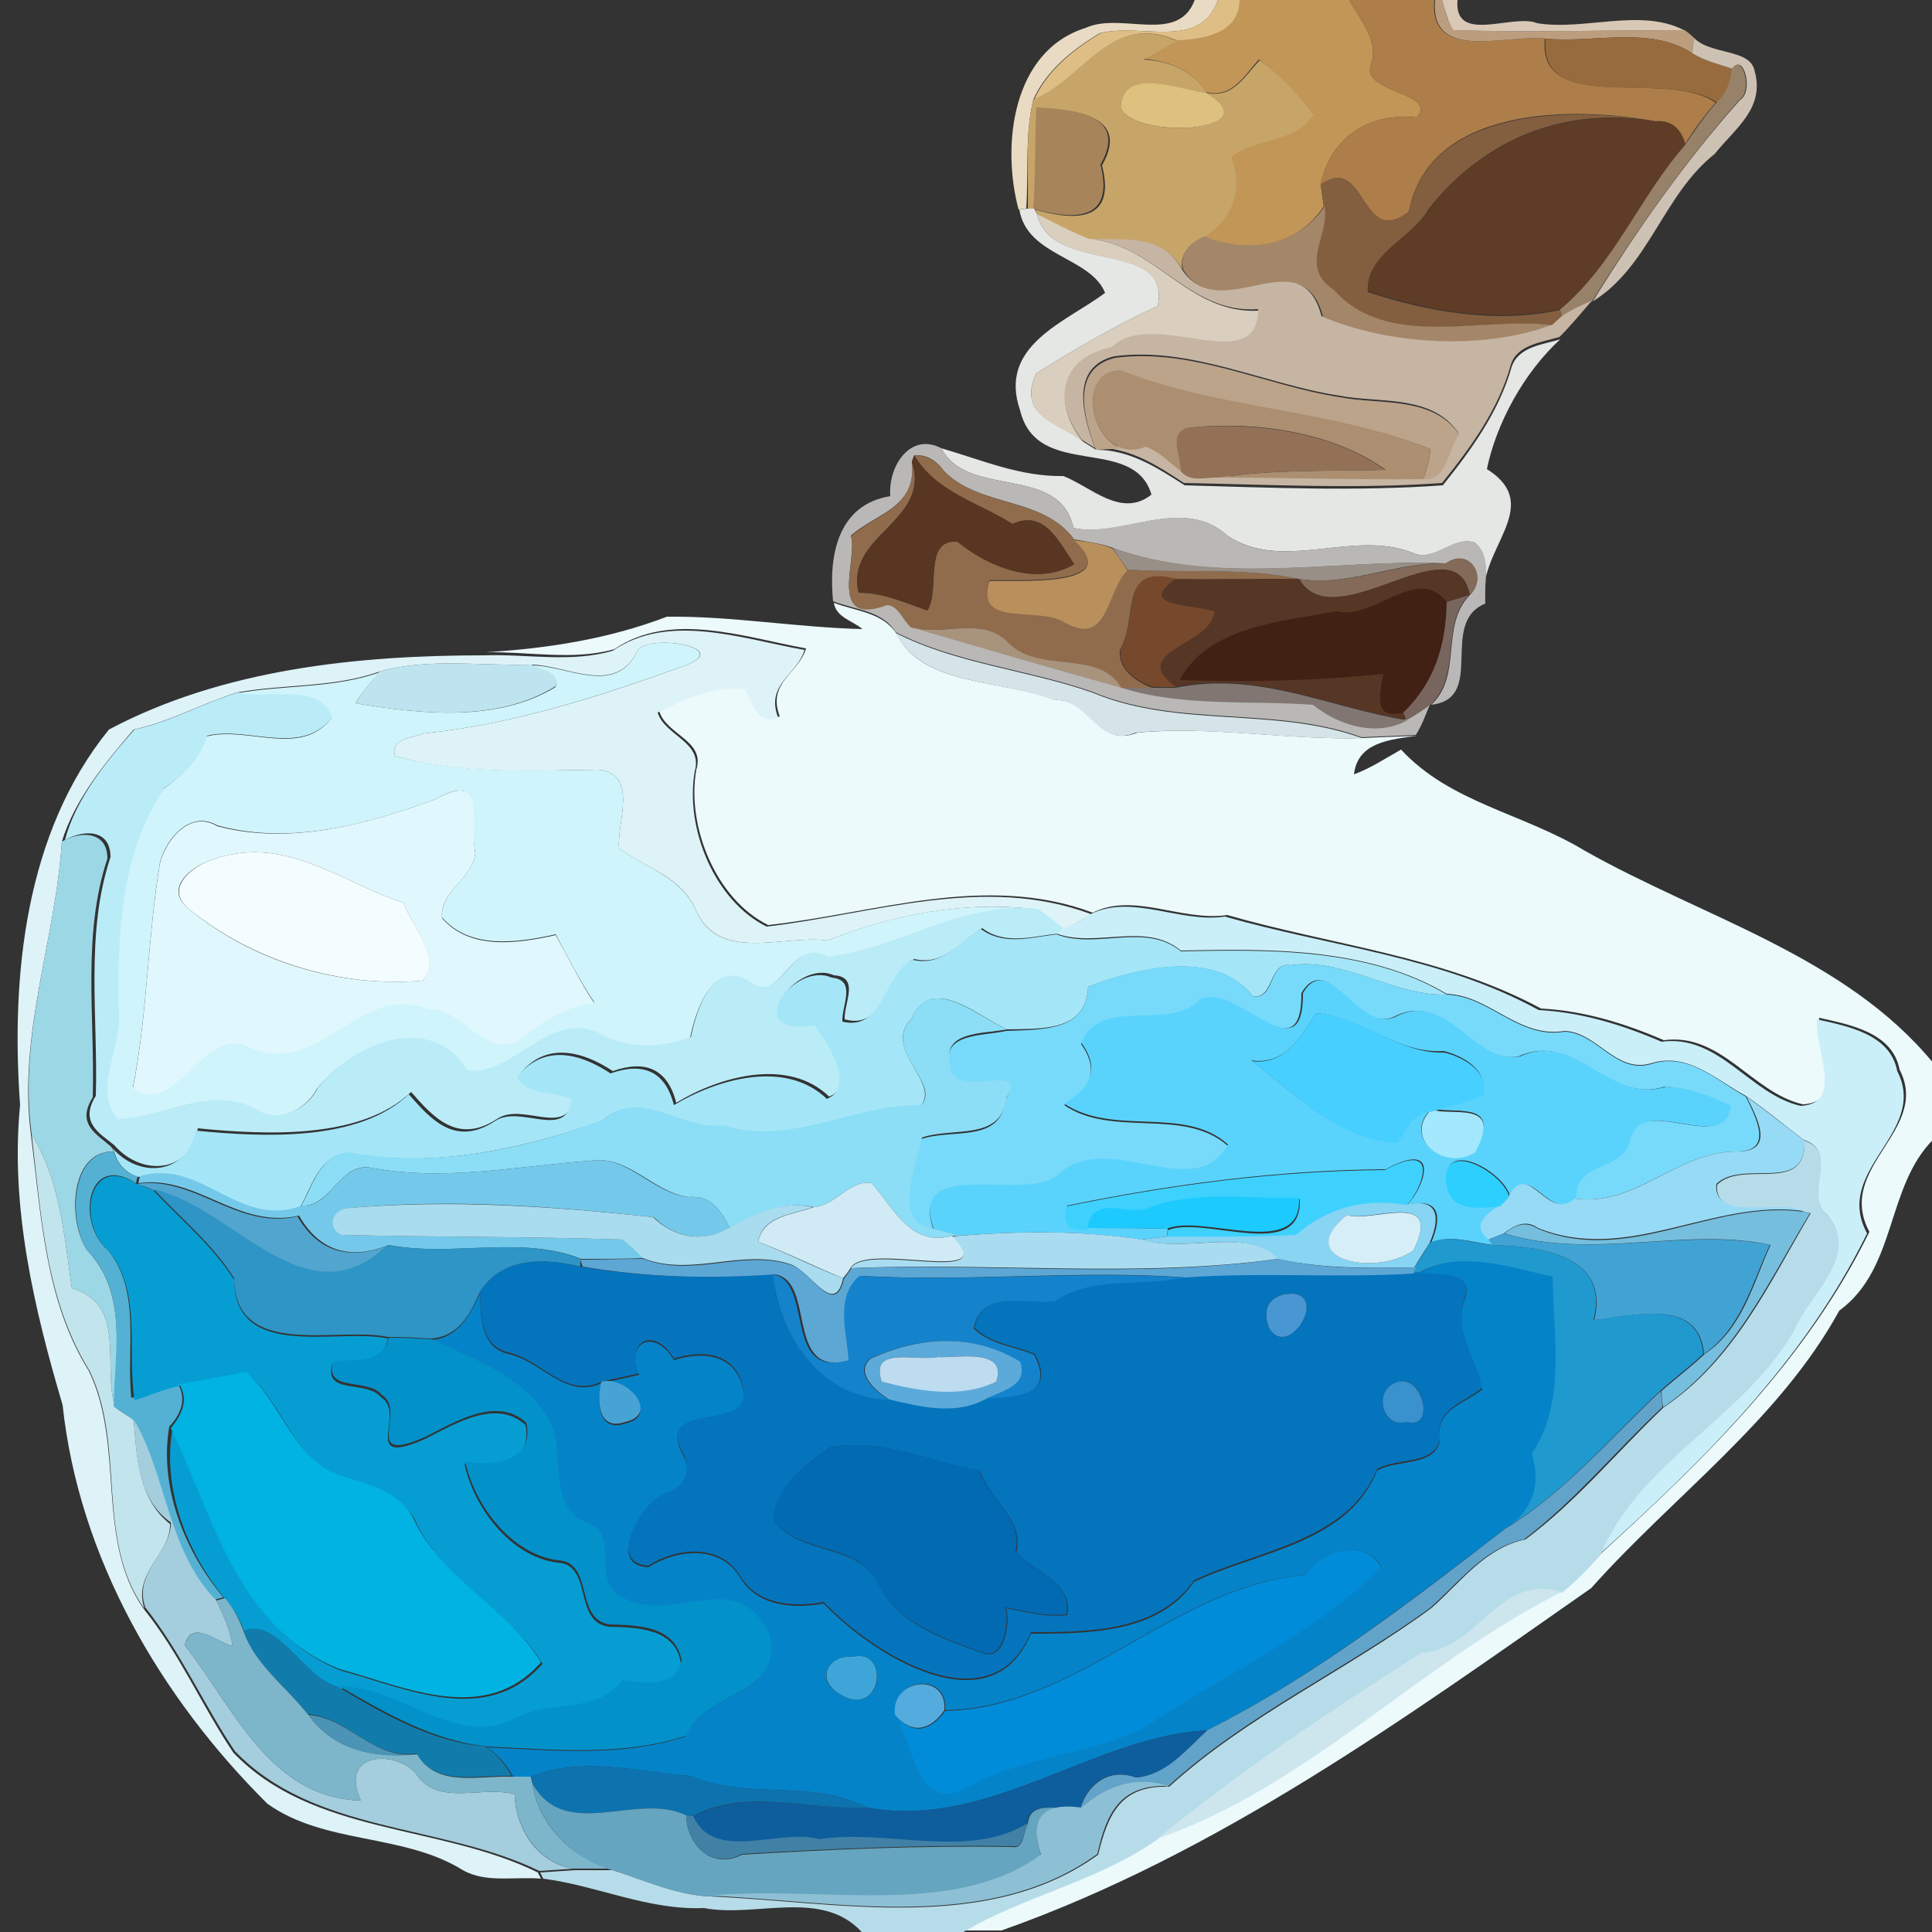 <?xml version="1.0" encoding="utf-8"?>
<!-- Generator: Adobe Illustrator 26.0.3, SVG Export Plug-In . SVG Version: 6.00 Build 0)  -->
<svg version="1.1" id="Layer_1" xmlns="http://www.w3.org/2000/svg" xmlns:xlink="http://www.w3.org/1999/xlink" x="0px" y="0px"
	 viewBox="0 0 250 250" style="enable-background:new 0 0 250 250;" xml:space="preserve">
<rect x="0" y="0" width="250" height="250" fill="#333333" stroke="none"/>
<style type="text/css">
	.st0{fill:#E9DBC3;}
	.st1{fill:#DEBE85;}
	.st2{fill:#C19656;}
	.st3{fill:#AD7E49;}
	.st4{fill:#BC9E7F;}
	.st5{fill:#D9C8B6;}
	.st6{fill:#C7A569;}
	.st7{fill:#986B3E;}
	.st8{fill:#CCC1B3;}
	.st9{fill:#978168;}
	.st10{fill:#DEC17F;}
	.st11{fill:#A7845A;}
	.st12{fill:#835E3F;}
	.st13{fill:#5F3C25;}
	.st14{fill:#E5E7E5;}
	.st15{fill:#A48668;}
	.st16{fill:#DACFBF;}
	.st17{fill:#C6B5A3;}
	.st18{fill:#BCA48B;}
	.st19{fill:#AB8F70;}
	.st20{fill:#937157;}
	.st21{fill:#B9B8B6;}
	.st22{fill:#906C4D;}
	.st23{fill:#593622;}
	.st24{fill:#B98F5C;}
	.st25{fill:#988F87;}
	.st26{fill:#846A58;}
	.st27{fill:#563625;}
	.st28{fill:#77492C;}
	.st29{fill:#412113;}
	.st30{fill:#78655E;}
	.st31{fill:#ECFAFC;}
	.st32{fill:#A8937D;}
	.st33{fill:#DEF3F8;}
	.st34{fill:#D4E4E8;}
	.st35{fill:#CFF4FB;}
	.st36{fill:#BEE5EF;}
	.st37{fill:#817671;}
	.st38{fill:#BAECF8;}
	.st39{fill:#E0F8FD;}
	.st40{fill:#9CD7E5;}
	.st41{fill:#F3FDFF;}
	.st42{fill:#CAEFF9;}
	.st43{fill:#A4E6F7;}
	.st44{fill:#78DAFA;}
	.st45{fill:#5AD3FC;}
	.st46{fill:#8CDDF6;}
	.st47{fill:#47CFFF;}
	.st48{fill:#97DAF5;}
	.st49{fill:#A3E8FD;}
	.st50{fill:#C2E4EC;}
	.st51{fill:#B7DCE9;}
	.st52{fill:#54B1D3;}
	.st53{fill:#74C9EA;}
	.st54{fill:#2DCFFE;}
	.st55{fill:#3ED1FE;}
	.st56{fill:#069ED2;}
	.st57{fill:#52A5CF;}
	.st58{fill:#D0EBF5;}
	.st59{fill:#2E95C6;}
	.st60{fill:#1CCAFE;}
	.st61{fill:#A8DCEE;}
	.st62{fill:#87D4F3;}
	.st63{fill:#D6EEF8;}
	.st64{fill:#75BEDE;}
	.st65{fill:#AADCF1;}
	.st66{fill:#2099CF;}
	.st67{fill:#41A3D3;}
	.st68{fill:#0474BC;}
	.st69{fill:#5DA7D5;}
	.st70{fill:#0583C8;}
	.st71{fill:#1483CB;}
	.st72{fill:#4897D2;}
	.st73{fill:#0391CA;}
	.st74{fill:#5CAADA;}
	.st75{fill:#BDDCF0;}
	.st76{fill:#00B3E2;}
	.st77{fill:#48A3D5;}
	.st78{fill:#3991CE;}
	.st79{fill:#62A3CA;}
	.st80{fill:#A4CEDD;}
	.st81{fill:#016AB2;}
	.st82{fill:#018CD9;}
	.st83{fill:#CDE6EE;}
	.st84{fill:#7DB5CB;}
	.st85{fill:#117CAC;}
	.st86{fill:#3EA5D8;}
	.st87{fill:#54ABDD;}
	.st88{fill:#4C94B5;}
	.st89{fill:#0E5D9C;}
	.st90{fill:#0D73AF;}
	.st91{fill:#65A5C0;}
	.st92{fill:#8DC0D4;}
	.st93{fill:#4181A6;}
</style>
<g id="_x23_e9dbc3ff">
	<path class="st0" d="M154.6,0h3c-2.3,6.6-10,2.9-15.3,4.3c-3.5,2.1-6.9,4.8-8.6,8.6c-1.1,4.6-0.6,9.4-0.9,14.1l-1,0.1
		c-2.2-8.2-0.9-20.5,8.7-23.5C145.1,1.5,152.4,5.8,154.6,0z"/>
</g>
<g id="_x23_debe85ff">
	<path class="st1" d="M157.6,0h2.9c-0.1,4.4-4.7,5.1-8.1,5.3c-8.6-3.9-12,4.9-18.6,7.6c1.7-3.8,5.1-6.5,8.6-8.6
		C147.5,2.9,155.3,6.6,157.6,0z"/>
</g>
<g id="_x23_c19656ff">
	<path class="st2" d="M160.4,0h14.2c1.4,2.6,3.9,5.2,2.8,8.4c-1.4,3.6,8.9,3.6,5.9,6.8c-6.2-0.7-11.2,2.7-12.4,8.7
		c0.1,0.7,0.3,2.1,0.4,2.8c-3.6,5.4-10,6.2-15.6,3.9c3.6-2.4,5.2-6,3.5-10.4c3.2-2.5,8.2-1.7,10.7-5.5c-2.1-2.5-4.3-5-7-7
		c-1.9,2.1-3.5,5.1-6.9,4.2c-1.7-2.9-4.9-4-8.1-4.3c1.4-0.8,2.9-1.6,4.3-2.4C155.7,5.1,160.3,4.4,160.4,0z"/>
</g>
<g id="_x23_ad7e49ff">
	<path class="st3" d="M174.6,0h11c-0.7,8.1,9.2,4.4,14.3,5c-1,10.1,15.9,3.8,22.1,8.3c-1.5,1.7-2.8,3.5-4,5.4
		c-0.5-1.9-1.7-3.2-3.8-3c-10.6-2-29.3-2-31.9,11.7c-6.3,4.9-5.5-7.7-11.4-3.5c1.2-6,6.2-9.4,12.4-8.7c3-3.2-7.3-3.2-5.9-6.8
		C178.5,5.2,176,2.6,174.6,0z"/>
</g>
<g id="_x23_bc9e7fff">
	<path class="st4" d="M185.7,0h0.9c0.4,1.4,0.6,2.8,1.6,3.9c9.9,0.3,19.9,0,29.8,0c0.3,0.2,0.9,0.7,1.2,1c-0.1,0.5-0.2,1.5-0.2,2
		c-5.5-3.6-12.8-1.3-19-1.9C194.8,4.4,185,8.1,185.7,0z"/>
</g>
<g id="_x23_d9c8b6ff">
	<path class="st5" d="M186.6,0h2c-0.5,5.8,7.2,1.7,10.3,3c6.1,1,13.4-2,19,0.9c-9.9,0-19.9,0.3-29.8,0C187.3,2.8,187,1.4,186.6,0z"
		/>
</g>
<g id="_x23_c7a569ff">
	<path class="st6" d="M133.7,12.9c6.6-2.7,10-11.5,18.6-7.6c-1.4,0.8-2.9,1.6-4.3,2.4c3.2,0.2,6.4,1.4,8.1,4.3
		c-3.5-0.3-10.9-3.5-11.1,1.9c1.6,4.2,19.5,3.3,11.1-1.9c3.4,0.8,4.9-2.1,6.9-4.2c2.7,1.9,4.9,4.4,7,7c-2.5,3.8-7.5,3-10.7,5.5
		c1.7,4.4,0.1,8-3.5,10.4c-1.8,0.8-3.2,2.1-2.8,4.2c-2.5-4.6-7.5-3.7-12-3.9c-2.3-0.9-4.5-2.1-6.7-3.2l-0.4-0.7
		c4.5,1.3,10.7,2.1,8.7-5.7c3.9-6.8-4.4-7.2-8.3-7.4c-0.2,4.3-0.2,8.7-0.4,13.1l-0.9,0C133.1,22.3,132.6,17.5,133.7,12.9z"/>
</g>
<g id="_x23_986b3eff">
	<path class="st7" d="M200,5c6.2,0.6,13.5-1.7,19,1.9c1.6,1,3.4,1.4,5.2,2c-0.2,1.7-0.7,3.3-2,4.4C215.9,8.8,199,15.2,200,5z"/>
</g>
<g id="_x23_ccc1b3ff">
	<path class="st8" d="M219.2,4.9c2.1,2.2,7.1,1.4,7.8,4.1c1.5,5-2.5,7.6-5.1,10.9c-6.7,5.3-8.5,14.6-15.8,19.1
		c5.7-9.2,11.8-17.9,19-26c1.9-1.1,0.5-6.3-0.9-4.1c-1.8-0.6-3.6-1-5.2-2C219,6.4,219.1,5.4,219.2,4.9z"/>
</g>
<g id="_x23_978168ff">
	<path class="st9" d="M224.1,8.9c1.4-2.2,2.8,3,0.9,4.1c-7.1,8.1-13.3,16.9-19,26c-1.3,0.6-2.6,1.2-3.9,2l-0.3-0.9
		c6.9-5.8,10.3-14.6,16.2-21.3c1.3-1.9,2.5-3.7,4-5.4C223.4,12.2,223.9,10.6,224.1,8.9z"/>
</g>
<g id="_x23_dec17fff">
	<path class="st10" d="M145,13.9c0.2-5.4,7.6-2.3,11.1-1.9C164.6,17.2,146.6,18.1,145,13.9z"/>
</g>
<g id="_x23_a7845aff">
	<path class="st11" d="M134.1,13.9c3.9,0.2,12.2,0.6,8.3,7.4c2,7.8-4.2,7-8.7,5.7C134,22.6,133.9,18.3,134.1,13.9z"/>
</g>
<g id="_x23_835e3fff">
	<path class="st12" d="M182.3,27.4c2.6-13.6,21.4-13.6,31.9-11.7c-11.6-2-22.1,2.2-29.3,11.3c-2.1,3.8-8.2,5.9-7.9,10.8
		c8,2.6,16.6,4.1,24.9,2.3l0.3,0.9c-0.3,0.3-0.9,0.8-1.2,1.1c-9.1-1.2-21.5,3.3-28.5-4.6c-4.5-3-0.4-7-1.2-10.8
		c-0.1-0.7-0.3-2.1-0.4-2.8C176.8,19.6,176,32.3,182.3,27.4z"/>
</g>
<g id="_x23_5f3c25ff">
	<path class="st13" d="M185,27c7.1-9.1,17.7-13.2,29.3-11.3c2.1-0.2,3.3,1.1,3.8,3c-5.9,6.7-9.2,15.5-16.2,21.3
		c-8.3,1.8-16.9,0.3-24.9-2.3C176.7,32.8,182.8,30.8,185,27z"/>
</g>
<g id="_x23_e5e7e5ff">
	<path class="st14" d="M131.9,27.1l1-0.1l0.9,0l0.4,0.7c1.8,8,17.5,3,15.6,11.9c-5.4,2.5-10.6,5.5-15.7,8.7c-2.6,5.6,3,6.4,6,8.8
		c0.4,0.3,1.3,0.8,1.7,1.1c4.4,0,7.9,2.3,11.5,4.6c11.1,0.3,22.3,0.8,33.4,0c3.7-4.6,7.3-9.6,8.9-15.3c0.9-2.7,4.1-2.9,6.3-3.6
		c-4.8,4.4-8.3,11-9.5,16.8c7.8,4.9-1.7,10.7-0.2,17.4c-0.3-2.7,0.9-6.1-1.4-7.9c-2.9-0.9-5.2,2.7-8.1,1.3c-7.7-3-16.8,2.6-23.9-2.2
		c-5.8-5.3-14,0.5-19.9-1c-1.8-8.3-13.7-3.7-17.1-10.3c5.2,1.5,10.2,3.7,15.8,3.6c3.6,1.4,7.5,5.5,11.4,2.4
		c-2.3-7.8-14.8-1.8-17-10.9c-2.9-8.4,5.9-11.4,11-15.2C141.1,33.2,132.9,33.2,131.9,27.1z"/>
</g>
<g id="_x23_a48668ff">
	<path class="st15" d="M155.8,30.6c5.6,2.2,12,1.4,15.6-3.9c0.7,3.8-3.4,7.8,1.2,10.8c7,7.9,19.4,3.3,28.5,4.6
		c-9,3.3-21.4,2.6-29.9-1.1c-2.7-10.3-13.2,1.6-18.1-6.1C152.6,32.7,154,31.4,155.8,30.6z"/>
</g>
<g id="_x23_dacfbfff">
	<path class="st16" d="M134.2,27.7c2.2,1.1,4.4,2.3,6.7,3.2c8.6,0.7,12.9,9.8,22,9.3c-0.1,9.1-13.7-0.4-18.9,4.9
		c-6.9,1.4-7.8,7.2-3.9,12c-3-2.3-8.6-3.2-6-8.8c5.1-3.2,10.3-6.2,15.7-8.7C151.7,30.8,136,35.7,134.2,27.7z"/>
</g>
<g id="_x23_c6b5a3ff">
	<path class="st17" d="M140.9,30.9c4.5,0.2,9.5-0.7,12,3.9c5,7.7,15.4-4.2,18.1,6.1c8.5,3.7,20.9,4.5,29.9,1.1
		c0.3-0.3,0.9-0.8,1.2-1.1c1.2-0.8,2.5-1.4,3.9-2c-1.4,1.6-2.7,3.2-4.2,4.7c-2.3,0.7-5.5,1-6.3,3.6c-1.6,5.8-5.2,10.7-8.9,15.3
		c-11.1,0.8-22.3,0.2-33.4,0c-3.5-2.3-7-4.6-11.5-4.6c2.1-0.1,4.3-0.2,6.4-0.3c1.9,0.5,3.2,2.1,4.7,3.2c1.2,1.4,3.2,0.7,4.9,0.8
		c8.8,0,17.6,0.4,26.4,0.2c3.1,0.4,3.3-3.9,4.6-5.8c-3.4-5-10.2-3.8-15.4-4.8c-9.7-1.5-19.2-6.4-29.1-5.1c-5.8,1.4-4.1,7.7-2.5,11.9
		c-0.4-0.3-1.3-0.8-1.7-1.1c-3.8-4.8-3-10.6,3.9-12c5.2-5.2,18.9,4.2,18.9-4.9C153.9,40.7,149.5,31.6,140.9,30.9z"/>
</g>
<g id="_x23_bca48bff">
	<path class="st18" d="M144.3,46.3c10-1.3,19.4,3.6,29.1,5.1c5.1,1,12-0.2,15.4,4.8c-1.4,1.9-1.6,6.2-4.6,5.8
		c0.4-1.3,0.8-2.5,0.9-3.9C172.1,53,157.9,53,145,48c-6.4,0-3.5,12.4,3.2,9.9c-2.1,0.1-4.3,0.2-6.4,0.3
		C140.2,54,138.5,47.7,144.3,46.3z"/>
</g>
<g id="_x23_ab8f70ff">
	<path class="st19" d="M148.2,57.8c-6.8,2.6-9.6-9.9-3.2-9.9c12.9,5.1,27.2,5,40.1,10.2c-0.1,1.3-0.5,2.6-0.9,3.9
		c-8.8,0.1-17.6-0.2-26.4-0.2c7.1-1.1,14.3-0.8,21.5-1c-6.8-4.9-16.8-6.3-24.9-5.5c-3.4,0.2-1.5,3.6-1.4,5.8
		C151.4,60,150.1,58.4,148.2,57.8z"/>
</g>
<g id="_x23_937157ff">
	<path class="st20" d="M154.3,55.3c8.2-0.7,18.1,0.6,24.9,5.5c-7.2,0.2-14.4-0.1-21.5,1c-1.6-0.1-3.6,0.7-4.9-0.8
		C152.8,58.9,150.9,55.5,154.3,55.3z"/>
</g>
<g id="_x23_b9b8b6ff">
	<path class="st21" d="M115.2,64.2c-0.3-3.9,2.6-8.3,6.6-6.2c3.4,6.6,15.3,2,17.1,10.3c5.9,1.4,14.1-4.3,19.9,1
		c7,4.8,16.1-0.8,23.9,2.2c2.9,1.4,5.2-2.3,8.1-1.3c2.4,1.8,1.1,5.2,1.4,7.9c-6.1,2.5,0.2,12.3-7,13.1c4.1-3.8,1.1-10.2,5-14.2
		c2.4-2.4-0.1-6.2-3.1-4.1c-14.2-0.6-29.5,3-43.1-2c-1.6-0.6-3.3-0.8-5-1.1c-4.1-5.6-12.3-4.1-16.9-8.9c-0.9-1.3-2.2-2.1-3.8-2
		l-0.3,0.8c0.7,6-4.6,6.7-7.9,9.6c1,2.9-3.2,11.8,4.7,8.9c1.6,0.1,2,2,3.1,2.9c8.5,2.5,17.9,5.3,27.1,7.8c8.1,2.5,16.5,1.5,24.8,2.1
		c3.4,2.7,8.3,4.2,12.2,2c1-0.6,2-1.3,3.1-2c-0.6,1.4-1.1,2.9-1.9,4.1c-1.8,0.1-5.2,0.2-7,0.3c-11.2-4.1-23.7-1.2-34.9-5.9
		c-8.3-2.9-17.6-3.7-25.4-7.7c-1.7-2.8-5.3-2.9-8.1-4C107.2,71.9,108.4,65.3,115.2,64.2z"/>
</g>
<g id="_x23_906c4dff">
	<path class="st22" d="M118.3,58.9c1.6,0,2.9,0.7,3.8,2c4.6,4.8,12.9,3.4,16.9,8.9c6.7,6.3-7.5,5.1-11,5.3c-1.8,6,6,3.3,9.5,5.2
		c6.2,3.7,5.6-3.9,8.4-6.6c7.3,0.5,14.8-0.3,22.1,1.2c-5.3,0-10.6,0.1-16,0.1c-7.4-2-4.6,5.1-7.1,9.1c-0.2,2.6,2.1,4.1,4.2,4.9
		c-1.4,0-2.8,0-4.1,0c-3.2-5.2-10.9-1.6-14.9-6.1c-3.3-3.1-8.2-0.6-12.2-1.7c-1.1-0.9-1.6-2.8-3.1-2.9c-7.9,2.9-3.7-6-4.7-8.9
		c3.2-2.9,8.5-3.6,7.9-9.6c2.5,7.7-8.7,9.4-6.9,16.9c3.2,0,6,1.3,8.9,2.3c1.7-2.6-0.6-9.3,3.9-8.9c4.1,3.3,10.3,5.8,15.1,2.9
		c-2-2.9-3.8-7.1-8-5.2C126.8,65.1,121.1,63.7,118.3,58.9z"/>
</g>
<g id="_x23_593622ff">
	<path class="st23" d="M118.3,58.9c2.8,4.8,8.5,6.2,12.7,8.9c4.1-1.9,6,2.3,8,5.2c-4.9,2.9-11.1,0.4-15.1-2.9
		c-4.5-0.4-2.2,6.4-3.9,8.9c-2.9-1.1-5.7-2.3-8.9-2.3c-1.7-7.5,9.5-9.3,6.9-16.9L118.3,58.9z"/>
</g>
<g id="_x23_b98f5cff">
	<path class="st24" d="M139,69.9c1.7,0.2,3.4,0.4,5,1.1c0.6,0.9,1.3,1.8,1.9,2.8c-2.8,2.7-2.3,10.2-8.4,6.6
		c-3.5-1.9-11.3,0.8-9.5-5.2C131.5,75,145.7,76.2,139,69.9z"/>
</g>
<g id="_x23_988f87ff">
	<path class="st25" d="M144,70.9c13.6,4.9,28.9,1.4,43.1,2c-6.4-0.2-12.8,3.1-19.1,2c-7.2-1.5-14.7-0.7-22.1-1.2
		C145.3,72.8,144.6,71.9,144,70.9z"/>
</g>
<g id="_x23_846a58ff">
	<path class="st26" d="M187.1,72.9c3-2.2,5.5,1.7,3.1,4.1c-1.9-9.7-17.5,5.9-22.1-2.1C174.3,76,180.7,72.8,187.1,72.9z"/>
</g>
<g id="_x23_563625ff">
	<path class="st27" d="M168,74.9c4.7,8,20.2-7.6,22.1,2.1c-1,0.3-1.9,0.6-2.9,0.9c-3.8-4.9-9.5,2.5-14.2,1.2
		c-6.9,1.3-16.7,1.9-20.3,8.8c8.8,0.3,17.5,0.1,26.3-0.8c-0.5,2.8-1.4,6,2.7,5l0.4,1c-10.1-1.5-19.2-6.4-30-4.2
		c-6.6-4.6,4.9-5.5,4.9-9.8c-3.3-1-10-0.7-5-4.2C157.4,75,162.7,74.9,168,74.9z"/>
</g>
<g id="_x23_77492cff">
	<path class="st28" d="M145,84c2.4-4-0.3-11.1,7.1-9.1c-5,3.6,1.7,3.2,5,4.2c0,4.3-11.5,5.2-4.9,9.8c-0.7,0-2.2,0-2.9,0
		C147.1,88.2,144.7,86.6,145,84z"/>
</g>
<g id="_x23_412113ff">
	<path class="st29" d="M173,79.1c4.6,1.3,10.4-6.1,14.2-1.2c-0.1,5.7-1.6,10.4-5.5,14.3c-4.1,1-3.1-2.2-2.7-5
		c-8.7,0.9-17.5,1.1-26.3,0.8C156.4,81,166.1,80.4,173,79.1z"/>
</g>
<g id="_x23_78655eff">
	<path class="st30" d="M187.2,77.9c1-0.3,1.9-0.6,2.9-0.9c-3.8,3.9-0.9,10.3-5,14.2c-1,0.7-2,1.4-3.1,2l-0.4-1
		C185.6,88.3,187.1,83.6,187.2,77.9z"/>
</g>
<g id="_x23_ecfafcff">
	<path class="st31" d="M107.9,78c2.8,1.1,6.3,1.2,8.1,4c3.3,6.9,14,5.9,20.5,8.6c4.6-0.3,5.5,6.3,10.7,4.2c9.8-0.9,19.5,1,29.2,0.7
		c1.7-0.1,5.2-0.2,7-0.3c-3.5,0.5-7.7,0.8-8.2,5c2.2-0.8,4.1-2.1,6.1-3.2c6.4,6.9,15.7,8.2,23.8,13.1c15.2,8.6,33.7,13.6,45.1,27.5
		v9.8c-6.2,6.2-4.7,16.7-12.2,22.2c-7.8,14.2-21.4,23.9-32.1,35.9c-23.9,16.7-48.3,34.4-76.3,44.3h-4.9c7.8-4.7,17.5-6.6,25.3-12.1
		c19.3-6.6,34.1-22.9,52.3-31.9c1.8-1.4,3.4-3.1,5-4.9c13.4-12.2,26.5-25,34.6-41.5c-4.5-8.4,8-13.1,3.9-21
		c-0.9-4.8-6.4-5.8-10.4-6.7c-0.3,3.8,3.6,10.9-2.1,11.2c-6.6-1.5-10.5-9.3-18-8.3c-5.1-2.2-10.3-3.8-15.9-4.1
		c-12.6-6.8-27.1-8.2-40.6-12.1c-5.8,0.9-12.1-3-17.4-0.3c-13.9-5.2-28.2,0.1-42,1.6c-6.7-3.3-10.6-12.7-9.3-20.1
		c1.2-3.8-3.9-4.5-4.8-7.6c3.5-1.7,7.2-3.5,11.3-3c1,1.8,1.6,4.6,4.3,3.7c-1.7-4.4,2.5-5.6,3.4-8.8c-7.9-1.4-17.5-4.9-24.8,0.1
		c-5.3,1.5-11.1,0.3-16.6,0.4c8-0.5,15.8-1.7,23.4-4.6c8.4-0.1,16.8,1.4,25.3,1.6C110.3,80.3,108.2,79.9,107.9,78z"/>
</g>
<g id="_x23_a8937dff">
	<path class="st32" d="M118,81.2c4,1.1,8.8-1.4,12.2,1.7c4,4.5,11.8,0.9,14.9,6.1C135.9,86.4,126.5,83.7,118,81.2z"/>
</g>
<g id="_x23_def3f8ff">
	<path class="st33" d="M79.3,84.2c7.3-5,16.8-1.5,24.8-0.1c-0.9,3.2-5.1,4.4-3.4,8.8c-2.7,0.9-3.3-1.8-4.3-3.7
		c-4.1-0.5-7.8,1.3-11.3,3c0.9,3,5.9,3.8,4.8,7.6c-1.3,7.4,2.6,16.8,9.3,20.1c13.8-1.6,28.2-6.8,42-1.6c-1.2,0.8-2.4,1.4-3.6,2
		c-1.1-0.9-2.2-1.8-3.4-2.6c-9-1.2-18.7,0.6-27.1,4c-5.6-0.8-13.9,2.9-17-3.8c-1.8-4.4-6.5-5.6-10-8.1c-0.3-3.4,2.6-9.7-2.7-10.2
		c-8.7,0.1-17.8,0.7-26.3-1.8c-0.6-2.3,2.3-2.3,3.8-2.9C66.6,93.7,78,90,89,86c5.8-2.4-5.8-4.1-6.6-1.6c-2.9,5.6-9,1.7-13.6,1.6
		c-6.5,0.2-13.3-0.9-19.7,0.9c-5.9,2.1-12.3,1.6-18.4,2.7c-4.5,1.4-8.7,3.8-13.4,4.8c-3.7,4.3-7.6,9-9.3,14.5
		c-0.8,12.7-5.7,24.9-4,37.9c1.3,10.3,1.8,21.5,7.5,30.6c4.7,9.8,0.8,21.8,7.1,30.8c4.6,5.7,7.5,12.5,11.6,18.6
		c10.3,10.7,26.6,9.2,39.4,15.5l0.4,0.8c-3.3-0.3-7.1,0.6-10.1-1.1c-7.7-4.8-17.9-3.3-25.3-8.6c-13.9-13.8-24.4-31.9-26.5-51.6
		c-3.7-12.5-6.8-25.7-5.5-38.8c-1.2-16.6,0.6-35.2,11.5-48.6c14.7-7.8,32.1-9.6,48.5-9.6C68.2,84.6,73.9,85.8,79.3,84.2z"/>
</g>
<g id="_x23_d4e4e8ff">
	<path class="st34" d="M115.9,81.9c7.8,4,17.1,4.8,25.4,7.7c11.2,4.7,23.6,1.8,34.9,5.9c-9.7,0.3-19.4-1.6-29.2-0.7
		c-5.1,2.1-6.1-4.6-10.7-4.2C129.9,87.9,119.3,88.9,115.9,81.9z"/>
</g>
<g id="_x23_cff4fbff">
	<path class="st35" d="M82.4,84.4c0.8-2.5,12.3-0.8,6.6,1.6c-11.1,4-22.4,7.7-34.1,8.9c-1.5,0.6-4.4,0.6-3.8,2.9
		c8.5,2.4,17.6,1.9,26.3,1.8c5.3,0.5,2.4,6.8,2.7,10.2c3.6,2.5,8.2,3.8,10,8.1c3,6.7,11.4,3,17,3.8c8.3-3.4,18-5.2,27.1-4
		c-9.7-1.1-17.8,5.1-27.1,6.2c-5-2.8-6,6.5-10.2,3.2c-4.7-3-6.9,3.7-7.6,7.2c-4,1.4-8.3,1.6-12-0.6c-6.5-2.8-10.9,5.7-16.9,4.9
		c-4.8-7.8-14.8-3.4-19.4,2.3c-1.4,2.7-5.1,4.6-7.8,2.8c-5.8-3.4-12,1-18,1.2c-3.5-3.5,0.5-9.6,0.1-13.6c-0.3-9.8,0.2-20.8,5.8-29.2
		c2.5-1.7,4.6-3.8,5.6-6.8c5.3-1.4,12.3,2.8,16.2-2.4c-1.7-4.7-8.2-2.2-12.2-3.2c6.1-1.1,12.5-0.6,18.4-2.7C48,88.2,46.9,89.6,46,91
		c8.4,1.4,18.3,2.5,25.9-2.1c0.5-2-1.9-2.1-3.1-2.8C73.4,86.1,79.5,90.1,82.4,84.4 M56.4,103.4c-8.9,3.3-18.9,6-28.3,3.4
		c-3.5-2-6.6,1.7-7.4,4.8c-1.6,9.6-1.6,19.5-3.5,29.1c5.6,4.1,9.1-8.6,15.2-5.2c9.1,3.8,14.1-8.6,23-5c4.5-0.3,6.8,6,11.4,4.2
		c3.2-2.2,6.1-4.6,10.1-5c-1.9-2.8-3.4-5.8-5-8.8c-4.9,1.1-11.1,2-14.7-2.2c-0.3-3.4,4.2-5.2,4.3-8.5
		C60.6,106.9,63.2,99.5,56.4,103.4z"/>
</g>
<g id="_x23_bee5efff">
	<path class="st36" d="M49.1,86.9c6.4-1.8,13.2-0.7,19.7-0.9c1.2,0.8,3.7,0.8,3.1,2.8C64.3,93.5,54.4,92.4,46,91
		C46.9,89.6,48,88.2,49.1,86.9z"/>
</g>
<g id="_x23_817671ff">
	<path class="st37" d="M145.1,89c1.4,0,2.8,0,4.1,0c0.7,0,2.2,0,2.9,0c10.8-2.2,19.9,2.6,30,4.2c-3.9,2.2-8.9,0.7-12.2-2
		C161.6,90.6,153.1,91.5,145.1,89z"/>
</g>
<g id="_x23_baecf8ff">
	<path class="st38" d="M17.4,94.4c4.7-1,8.8-3.4,13.4-4.8c3.9,1,10.5-1.4,12.2,3.2c-4,5.2-10.9,1.1-16.2,2.4c-0.9,3-3,5.1-5.6,6.8
		c-5.6,8.4-6.1,19.4-5.8,29.2c0.4,4.1-3.5,10.2-0.1,13.6c6-0.2,12.2-4.5,18-1.2c2.8,1.8,6.5-0.1,7.8-2.8c4.5-5.7,14.6-10.1,19.4-2.3
		c5.9,0.8,10.4-7.7,16.9-4.9c3.7,2.2,8.1,2,12,0.6c0.7-3.5,2.8-10.2,7.6-7.2c4.2,3.3,5.2-6,10.2-3.2c9.3-1.1,17.5-7.3,27.1-6.2
		c1.2,0.8,2.3,1.7,3.4,2.6l-0.8,0.6c-3.4,0.4-6.9,1.5-9.8-0.7c-2.8,1.7-4.9,4.9-8.8,4c-3.6,1.6-3.6,9.3-9,7.8
		c-0.1-2.1,2-5.5-1.4-5.7c-4.9-2.2-12,7.7-2.2,6.2c1.6,2.1,5.4,7.9,1.6,9.5c-5.4-5.2-14.4-2.5-19.8,0.8c-1.1-4.4-4-5.6-8.2-4.1
		c-3.9-2.6-8.8-3.9-12.1,0.5c1.4,2.4,4.7,1.8,7.1,2.8c-0.8,5.5-6.7,0.6-10,2.9c-5.1,3.3-8.2-0.2-11.1-3.5
		c-6.4,6.1-18.5,5.6-27.6,4.7c-1,5.8-7.2,6.3-10.8,2.2c-1.8-1.5-4.6-2.9-2.4-6.4c0.3-10.3-1.4-21,1.9-30.9c0-3.6-3.4-3.6-5.9-2.2
		C9.8,103.4,13.6,98.7,17.4,94.4z"/>
</g>
<g id="_x23_e0f8fdff">
	<path class="st39" d="M56.4,103.4c6.9-3.9,4.3,3.5,5.1,6.9c-0.2,3.3-4.7,5.1-4.3,8.5c3.6,4.2,9.8,3.3,14.7,2.2c1.7,3,3.1,6,5,8.8
		c-4,0.4-7,2.8-10.1,5c-4.6,1.8-6.9-4.4-11.4-4.2c-8.9-3.6-13.8,8.8-23,5c-6-3.4-9.6,9.3-15.2,5.2c1.9-9.6,1.9-19.5,3.5-29.1
		c0.8-3.1,3.9-6.9,7.4-4.8C37.4,109.4,47.5,106.7,56.4,103.4 M27.3,111.3c-2.7,0.9-6.1,3.7-2.9,6.3c8.4,6.9,19.5,10.2,30.3,9.3
		c2.5-2.7-1.4-7.1-2.5-10.1C44.1,114.2,36.8,107.8,27.3,111.3z"/>
</g>
<g id="_x23_9cd7e5ff">
	<path class="st40" d="M8,108.9c2.4-1.4,5.9-1.4,5.9,2.2c-3.3,9.9-1.6,20.6-1.9,30.9c-2.2,3.5,0.6,4.8,2.4,6.4l0.3,0.6
		c-5.7-0.1-6,9-3.4,12.8c5.3,5.6,3.5,13.3,3.6,20.3c-1.7-5.3,1.6-13.3-5.6-15.4c-1-6.8-1.5-13.9-5.2-19.9
		C2.3,133.8,7.2,121.6,8,108.9z"/>
</g>
<g id="_x23_f3fdffff">
	<path class="st41" d="M27.3,111.3c9.5-3.5,16.8,2.9,24.9,5.5c1.1,3,5.1,7.4,2.5,10.1c-10.8,0.9-21.9-2.5-30.3-9.3
		C21.3,115,24.7,112.2,27.3,111.3z"/>
</g>
<g id="_x23_caeff9ff">
	<path class="st42" d="M141.1,118.3c5.3-2.7,11.7,1.2,17.4,0.3c13.6,3.9,28.1,5.2,40.6,12.1c5.6,0.3,10.8,1.9,15.9,4.1
		c7.5-1,11.4,6.8,18,8.3c5.7-0.3,1.8-7.4,2.1-11.2c4,0.9,9.5,1.9,10.4,6.7c4.1,8-8.4,12.7-3.9,21c-8.1,16.5-21.1,29.3-34.6,41.5
		c5-12,18.7-17.8,25.1-29.1c1.8-4.3,8.6-9.6,4.4-14.7c-3.4-2.8,1.7-8.2-3.1-9.8c-2.5-1.9-4.9-3.9-7.5-5.7c-3.9-2.1-7.5-5.7-12.3-4.2
		c-4.5,1.3-6.9-4-11.1-4.2c-6,1-9.7-4.6-15.3-4.8c-10.4-6.2-23.9-5.8-34.4-5.6c-4.6-3.8-10.9-0.3-16.1-2.2l0.8-0.6
		C138.8,119.7,140,119.1,141.1,118.3z"/>
</g>
<g id="_x23_a4e6f7ff">
	<path class="st43" d="M118.1,124.2c3.9,0.9,6-2.3,8.8-4c3,2.2,6.5,1.1,9.8,0.7c5.2,2,11.5-1.6,16.1,2.2c10.6-0.2,24.1-0.6,34.4,5.6
		c-7,0.2-13.1-4.8-20.2-3.8c-2.9-0.5-2.1,4.5-4.9,4c-4.6-6-14.7-3.8-21.3-1.2c-0.2,5.8-6,5.4-10.5,5.5c-3.8-1.7-9.8-7.3-12.4-1.3
		c-3.8,3.8,3.9,8.3,1.2,11.2c-8.6-0.1-17,5.4-25.6,2.6c-5.3,0.7-10.8-5-15.5-0.7c-10.5,3.7-21.7,6.2-32.9,4.2
		c-3.7,0.2-4.7,4.2-6.2,6.9c-8.2,3.1-13-6.2-21-3.8c-1.6-0.5-2.7-1.7-3.1-3.2l-0.3-0.6c3.5,4.1,9.7,3.5,10.8-2.2
		c9.1,0.9,21.2,1.4,27.6-4.7c2.9,3.3,6,6.8,11.1,3.5c3.3-2.3,9.3,2.6,10-2.9c-2.3-1-5.7-0.4-7.1-2.8c3.4-4.4,8.2-3.1,12.1-0.5
		c4.2-1.5,7.1-0.3,8.2,4.1c5.5-3.3,14.4-6,19.8-0.8c3.8-1.6,0-7.4-1.6-9.5c-9.8,1.5-2.7-8.4,2.2-6.2c3.3,0.3,1.3,3.6,1.4,5.7
		C114.4,133.5,114.4,125.8,118.1,124.2z"/>
</g>
<g id="_x23_78dafaff">
	<path class="st44" d="M140.8,127.7c6.6-2.7,16.8-4.8,21.3,1.2c2.9,0.6,2-4.5,4.9-4c7.2-1,13.2,4,20.2,3.8c5.6,0.2,9.3,5.8,15.3,4.8
		c4.2,0.2,6.6,5.5,11.1,4.2c4.8-1.6,8.5,2.1,12.3,4.2c1.2,2.5,3.7,7-1,7.1c-7.9-0.1-13.2,7.2-21.1,6.1c-0.1-4.9,5.8-3.4,6.9-7.3
		c1.2-6.8,12.4,1.9,13.1-4.7c-2.6-1.3-5.5-2.3-8.4-2.5c-7.2,2.4-11.6-7.3-18.9-3.9c-6.1,1.1-9.3-8.7-16.2-5.1
		c-4.7,2.1-8.5-8.8-11.9-3.1c0.1,10.9-8.6-1.5-13.1,1c-4,4.3-12.8-0.5-15.4,5.6c2.4,3.4,1.2,5.9-2.2,7.9c6.3,4.3,15.5,0.2,21.2,5.3
		c-4.4,7.9-15.3-2.2-22,3.9c-4.3,3.7-19.4-2.6-16.1,7c-5.7-0.7-2.2-8.1-1.6-11.8c4-1.4,10.3,0.6,10.9-5.1c3.1-5-7.1,0.4-7.2-4.2
		c-1.2-4.5,4.3-4,7.3-4.7C134.8,133.2,140.6,133.5,140.8,127.7z"/>
</g>
<g id="_x23_5ad3fcff">
	<path class="st45" d="M168.6,128.5c3.3-5.6,7.2,5.2,11.9,3.1c6.9-3.6,10.1,6.2,16.2,5.1c7.2-3.4,11.6,6.3,18.9,3.9
		c2.9,0.2,5.8,1.2,8.4,2.5c-0.8,6.6-11.9-2.1-13.1,4.7c-1.1,3.9-7.1,2.4-6.9,7.3c-3.7,3.2-5.9-5.1-8.6-0.3c-0.7-3.1-8.6-7.6-8.2-2
		c0.3,3.7,3.7,3.6,7,3.2c-1.8,1.2-3.7,2.5-1.4,4.4l0.4,0.7c-2.7-0.3-5.4-1.4-8-0.3c1.4-3.3,1.2-5.9-3.1-4.9c2.1-2.1,4.6-8.6-2.8-4.6
		c-13.9,0.1-27.6,1.9-41.2,4.7c-0.6,2.3,0.3,3.4,2.7,2.9c3.4,0,6.9,0,10.3,0.1l-0.1,1c-0.8,0.1-2.4,0.3-3.3,0.4
		c-7.8-1.2-15.7-1.1-23.6-0.5c-1.1-0.3-2.2-0.6-3.3-0.9c-3.3-9.6,11.8-3.3,16.1-7c6.6-6.1,17.6,4,22-3.9c-5.6-5.1-14.8-1-21.2-5.3
		c3.4-2,4.7-4.5,2.2-7.9c2.6-6.1,11.4-1.3,15.4-5.6C160,127,168.7,139.4,168.6,128.5 M170.3,131.1c-2,3.1-4.1,6.8-8.4,6.1
		c5.8,4.4,11,10.1,18.8,10.6c1.3-1.4,1.9-3.9,4.2-4c-3.2,3.6,2,7.7,6,5.1c3.5-6.4-2.3-4.8-5.2-5.4c2.1-0.6,4.2-1.1,6.1-1.9
		c0.9-3.1-2.5-5-5-5.6C180.8,136.4,176.1,131.6,170.3,131.1z"/>
</g>
<g id="_x23_8cddf6ff">
	<path class="st46" d="M117.9,131.9c2.5-6,8.5-0.4,12.4,1.3c-3.1,0.6-8.6,0.2-7.3,4.7c0.1,4.6,10.3-0.8,7.2,4.2
		c-0.6,5.6-6.9,3.7-10.9,5.1c-0.6,3.7-4.1,11.1,1.6,11.8c1.1,0.3,2.2,0.6,3.3,0.9l-1,0c-5.3,1.5-7.5-3.5-10.4-6.8
		c-2.9-0.5-4.6,2.9-7.5,3.1c-4.1-0.9-7.5,1-10.9,2.7c-1-2.1-2.4-4.3-5.3-4c-4.6-0.6-7.8-5.5-12.7-4.7c-9.5,0.7-18.9,2.7-28.4,0.9
		c-4.1-0.7-5.2,5.2-9,4.9c1.5-2.7,2.5-6.7,6.2-6.9c11.2,2.1,22.5-0.4,32.9-4.2c4.7-4.3,10.1,1.4,15.5,0.7c8.7,2.8,17-2.8,25.6-2.6
		C121.8,140.2,114.1,135.8,117.9,131.9z"/>
</g>
<g id="_x23_47cfffff">
	<path class="st47" d="M170.3,131.1c5.8,0.4,10.6,5.3,16.6,5.1c2.5,0.6,5.9,2.5,5,5.6c-2,0.8-4.1,1.3-6.1,1.9l-0.8,0.2
		c-2.3,0.1-2.9,2.5-4.2,4c-7.9-0.5-13-6.2-18.8-10.6C166.1,137.9,168.3,134.2,170.3,131.1z"/>
</g>
<g id="_x23_97daf5ff">
	<path class="st48" d="M226,141.9c2.5,1.8,5,3.8,7.5,5.7c0.3,7-8,2.3-11.4,5.6c-0.5,5,8.4,1.7,11.2,3.5c-11.7-1.6-22.6,6.9-34.3,2.2
		c-1.5-1.1-3-0.4-4.4,0.7c-0.5,0.2-1.5,0.6-2,0.8c-2.2-1.9-0.4-3.2,1.4-4.4c0.3-0.3,0.9-0.9,1.2-1.2c2.7-4.9,4.9,3.4,8.6,0.3
		c8,1.1,13.2-6.2,21.1-6.1C229.8,149,227.3,144.5,226,141.9z"/>
</g>
<g id="_x23_a3e8fdff">
	<path class="st49" d="M184.9,143.9l0.8-0.2c2.9,0.6,8.7-1.1,5.2,5.4C187,151.6,181.8,147.5,184.9,143.9z"/>
</g>
<g id="_x23_c2e4ecff">
	<path class="st50" d="M4.1,146.8c3.7,6,4.2,13.1,5.2,19.9c7.2,2.1,3.9,10.1,5.6,15.4c0.8,0.6,1.6,1.1,2.4,1.6
		c0.4,4.8,0.6,10.3,4.7,13.5c0.1,3.9-4.9,6.3-3.3,11c-6.4-9-2.4-21-7.1-30.8C5.9,168.3,5.3,157.1,4.1,146.8z"/>
</g>
<g id="_x23_b7dce9ff">
	<path class="st51" d="M233.5,147.6c4.7,1.6-0.3,6.9,3.1,9.8c4.2,5-2.6,10.3-4.4,14.7c-6.4,11.3-20.1,17-25.1,29.1
		c-1.5,1.7-3.1,3.4-5,4.9c-8.1-2.5-10.7,7.4-18.2,7.9c-11.8,7.5-23.3,15.2-34.1,24c-7.8,5.5-17.5,7.4-25.3,12.1h-12.9
		c-5.2-5.8-13.8-1.9-20.5-3.2c-7.3,0.3-13.8-2.9-20.8-3.8l-0.4-0.8c1.5-0.1,3-0.2,4.4-0.3c1.7,0,3.3,0,5,0c4.1,1.3,8.2,3.2,12.6,3.4
		c16.5,0.7,35.9,4.9,50.2-5.4c1.3-5.4,3-9,9.2-8.8c10.1-9.2,22.9-15,33.9-23.1c3.8-3.3,6.9-7.8,12.2-8.9
		c6.6-4.9,11.9-11.4,17.9-17.1c9.2-6.2,13.6-16,19-25.1l-0.9-0.2c-2.8-1.8-11.7,1.5-11.2-3.5C225.5,150,233.8,154.7,233.5,147.6z"/>
</g>
<g id="_x23_54b1d3ff">
	<path class="st52" d="M11.3,161.8c-2.5-3.8-2.2-12.8,3.4-12.8c0.5,1.6,1.5,2.8,3.1,3.2l-0.2,0.9c-6.4-4.1-7.8,5.2-3.6,8.7
		c4.3,5.4,2.3,12.7,3,19.1c2-0.6,4-1.5,6-1.9c1.2,2.1,0.4,4-1.1,5.6c-1.3,7.6,1.8,15.9,7,22.1l-1.1,0.3c-6.3-6.3-6.6-16.5-10.7-23.4
		c-0.8-0.5-1.6-1.1-2.4-1.6C14.8,175.1,16.6,167.3,11.3,161.8z"/>
</g>
<g id="_x23_74c9eaff">
	<path class="st53" d="M48,151.1c9.5,1.8,18.9-0.2,28.4-0.9c4.8-0.8,8,4.2,12.7,4.7c2.9-0.3,4.3,1.9,5.3,4c-3.4,2-7.2,1.2-9.8-1.4
		c-13-1.4-26.2-2.4-39.2-1.2c-2.2,0-3.2,2.5-1,3.5c12.1,0.3,24.3,0.2,36.4,0.6c0.9,0.7,1.8,1.6,2.6,2.4c-2.8,0.1-5.5,0.1-8.2,0.1
		c-7.7-3.1-16.7-0.2-24.9-1.8c-5.2,2.1-9.1,0.6-11.6-3.8c-8,1.8-13.2-5.3-20.8-4.2l0.2-0.9c8-2.4,12.8,6.9,21,3.8
		C42.8,156.3,43.8,150.5,48,151.1z"/>
</g>
<g id="_x23_2dcffeff">
	<path class="st54" d="M187.1,152.9c-0.4-5.6,7.5-1.1,8.2,2c-0.3,0.3-0.9,0.9-1.2,1.2C190.7,156.5,187.4,156.6,187.1,152.9z"/>
</g>
<g id="_x23_3ed1feff">
	<path class="st55" d="M138,156.1c13.6-2.8,27.3-4.6,41.2-4.7c7.4-4,4.8,2.5,2.8,4.6c-5.3-1-10.2,0.4-14.2,3.9
		c-5.6,0.4-11.2,0.2-16.8,0.3l0.1-1c4.6-2,17.4,4.3,17.1-4c-6.3,0.2-12.9-1.1-19,1.1c-3,1.6-7.6-1.9-8.4,2.8
		C138.3,159.5,137.4,158.4,138,156.1z"/>
</g>
<g id="_x23_069ed2ff">
	<path class="st56" d="M14.1,161.9c-4.2-3.5-2.8-12.8,3.6-8.7c0.5,0.2,1.6,0.6,2.1,0.8c3.6,3.8,7.7,7.2,10.5,11.6
		c0.1,10.6,13.4,6.2,19.9,7.6c-0.6,3.4-4.4,2.8-7.2,3.2c-1.2,4.2,4.4,2.1,6.3,4.4c3.4,2.1-2.9,9.2,5.7,5.4c3.8-1.9,9.2-5.3,13-1.8
		c1,5-4.3,5.6-7.9,5c1.1,5.4,5.8,12,12,12.8c4.7,0.2,2,7.7,6.7,8.3c3.7,0.1,8.6,0.2,9.3,4.7c-0.9,3.7-4.8,2.8-7.7,2.5
		c-3.4,4.5-9.3,2.5-13.8,4.9c-7.8,4.1-14.9-4.2-22.8-4.1c-4.4-1.3-7.8-9.1-12.1-7.2c-0.6-1.5-1.3-3-2.4-4.2
		c-5.2-6.2-8.3-14.5-7-22.1c5.5,11.2,8.7,26,21.9,31.2c8.5,2.3,18.8,7.3,26-0.9c-4.2-7-12.9-10.7-16.5-18.6
		c-1.7-3.3-5.4-4.3-8.6-5.3c-6.7-1.5-8.3-9.5-13-13.7c-2.9,0.6-5.8,1.1-8.7,1.6c-2.1,0.4-4,1.3-6,1.9
		C16.4,174.6,18.4,167.3,14.1,161.9z"/>
</g>
<g id="_x23_52a5cfff">
	<path class="st57" d="M17.7,153.2c7.6-1.1,12.9,6,20.8,4.2c2.5,4.4,6.5,5.8,11.6,3.8c-10.6,10.1-19.9-5-30.3-7.2
		C19.3,153.7,18.3,153.4,17.7,153.2z"/>
</g>
<g id="_x23_d0ebf5ff">
	<path class="st58" d="M105.3,156.2c2.9-0.2,4.6-3.6,7.5-3.1c2.9,3.3,5.1,8.3,10.4,6.8c6.7,6.6-10.8,0.7-13.1,4.1
		c-0.2,0.4-0.7,1-1,1.4c-3.7-1.5-7.2-3.3-11-4.7C98.8,157.3,102.6,157.2,105.3,156.2z"/>
</g>
<g id="_x23_2e95c6ff">
	<path class="st59" d="M19.9,153.9c10.4,2.3,19.7,17.3,30.3,7.2c8.1,1.6,17.2-1.3,24.9,1.8l0,1c-4.7-1.1-10.1-1.3-13,3.3
		c-1.3,2.9-2.7,5.7-6.3,6c-1.9-0.1-3.7-0.2-5.6-0.2c-6.5-1.4-19.8,3-19.9-7.6C27.6,161.1,23.5,157.7,19.9,153.9z"/>
</g>
<g id="_x23_1ccafeff">
	<path class="st60" d="M149.1,156.1c6.1-2.1,12.7-0.9,19-1.1c0.4,8.2-12.5,2-17.1,4c-3.4-0.1-6.9-0.1-10.3-0.1
		C141.5,154.2,146.1,157.7,149.1,156.1z"/>
</g>
<g id="_x23_a8dceeff">
	<path class="st61" d="M45.3,156.3c13-1.1,26.3-0.2,39.2,1.2c2.7,2.6,6.4,3.4,9.8,1.4c3.4-1.8,6.8-3.6,10.9-2.7
		c-2.7,1-6.5,1.1-7.1,4.5c3.7,1.4,7.3,3.3,11,4.7c-1.1,5.1-4.2-0.9-6.8-1.8c-6.2-2.1-12.9,1.7-19.1-0.8c-0.8-0.8-1.7-1.7-2.6-2.4
		c-12.1-0.4-24.3-0.3-36.4-0.6C42.1,158.8,43.1,156.3,45.3,156.3z"/>
</g>
<g id="_x23_87d4f3ff">
	<path class="st62" d="M167.7,159.8c4-3.5,8.9-4.8,14.2-3.9c4.3-1,4.5,1.7,3.1,4.9c-0.7,1.1-1.3,2.1-2,3.2
		c-5.9,0.1-11.9,0.2-17.7-1.1c-4-4.2-12.1-0.7-17.6-2.5c0.8-0.1,2.4-0.3,3.3-0.4C156.6,160,162.2,160.1,167.7,159.8 M174.3,157.2
		c-7.1,5.8,3.7,8.1,8.6,4.6C186.9,153.7,177.1,158.3,174.3,157.2z"/>
</g>
<g id="_x23_d6eef8ff">
	<path class="st63" d="M174.3,157.2c2.8,1.2,12.6-3.5,8.6,4.6C178,165.3,167.1,163,174.3,157.2z"/>
</g>
<g id="_x23_75bedeff">
	<path class="st64" d="M199,159c11.7,4.8,22.6-3.8,34.3-2.2l0.9,0.2c-5.5,9.1-9.9,18.9-19,25.1c-0.1-0.5-0.2-1.6-0.2-2.1
		c1.8-1.6,3.8-3.1,5.6-4.8c4.9-3.3,6.2-9,8.5-14.1c-10.8-2.4-23.2,2-34.4-1.5C195.9,158.6,197.4,157.9,199,159z"/>
</g>
<g id="_x23_aadcf1ff">
	<path class="st65" d="M124.2,159.9c7.9-0.6,15.7-0.7,23.6,0.5c5.5,1.8,13.7-1.7,17.6,2.5c-18.3,2.5-36.9,0.4-55.3,1.2
		c2.2-3.4,19.7,2.5,13.1-4.1L124.2,159.9z"/>
</g>
<g id="_x23_2099cfff">
	<path class="st66" d="M185,160.8c2.6-1.1,5.3,0,8,0.3c5.7,0.2,15.4,1,13.2,9.7c4.9-0.5,13.6-3,14.2,4.4c-1.8,1.7-3.7,3.1-5.6,4.8
		c-6.5,6.1-12.5,13.3-20.1,17.8c3.4-2.3,4.7-5.7,3.4-9.7c4.5-6.7,2.8-15.3,2.7-22.9c-5.1-1-12.1-3.5-17.2-0.5l-0.9,0.1l0.3-0.8
		C183.7,163,184.4,161.9,185,160.8z"/>
</g>
<g id="_x23_41a3d3ff">
	<path class="st67" d="M192.6,160.4c0.5-0.2,1.5-0.6,2-0.8c11.2,3.5,23.6-0.8,34.4,1.5c-2.3,5-3.7,10.8-8.5,14.1
		c-0.6-7.4-9.3-4.9-14.2-4.4c2.1-8.7-7.6-9.5-13.2-9.7L192.6,160.4z"/>
</g>
<g id="_x23_0474bcff">
	<path class="st68" d="M62.1,167.2c2.9-4.6,8.3-4.4,13-3.3c8.3,1.4,16.6,1.6,24.9,1c0.9,8.1,6.2,15.9,15.1,16.1
		c4.3,1,8.6,2.1,12.7-0.2c3.1-0.1,9.1,0,6.1-5.6c-2.6-1.1-5.7-1.3-7.8-3.4c0.9-5.1,7.2-3.1,10.5-3.5c4.9-3.4,11.2-1.8,16.7-3.1
		c9.8-0.7,19.6,0.1,29.4-0.5l0.9-0.1c2.1,0.3,7.1-0.4,6,3.1c-1.6,4.2,1.6,7.8,2.2,11.9c-2.3,1.9-6.2,2.7-5.5,6.8
		c-0.9,3.2-5.5,2.2-8.1,3.7c-3.8,9.4-15.6,10.5-23.7,14.4c-4.7,6.7-13.8,6.7-21.1,6.7c-5.1,12.4-20.5,2.8-26.8-3.9
		c-3.9,0.7-8.5,0.4-10.8-3.3c-2.5-4.3-8.2-3.8-11.9-1.4c-5.5-0.3-1.1-8.3,2.1-9.6c2.2-0.7,3.3-2.2,2.6-4.5c-4.7-8.1,9.6-2.8,7.4-9.5
		c-1.2-4.1-5.3-4.3-8.8-3.2c-2.3-4-6.2-2.7-4.5,1.9c-1.2,0.3-3.7,0.8-4.9,1.1c-4.6,2.2-7.7-2.8-12-3.8
		C62.2,174.2,62.2,170.2,62.1,167.2 M167.3,167.4c-2.8,0-4.1,1.7-3.1,4.4C166.6,176,171.8,167.8,167.3,167.4 M180.2,179.1
		c-2.4,1.3-1.2,5.7,1.8,4.9C186.1,185.1,184,176.9,180.2,179.1 M107.4,187.3c-3.3,2.3-7.1,5.1-7.3,9.5c3.5,4.6,11.3,2.8,13.7,8.4
		c2.5,5,8.3,6.9,13.3,8.7c3.1,1.2,3.6-4.4,3.1-5.8c2.6,0.5,5.1,1.2,7.9,0.9c0.8-4.2-4.2-5.6-6.6-8.1c1.1-4.2-3.5-6.9-4.7-10.6
		C120.3,189.2,114.1,186,107.4,187.3z"/>
</g>
<g id="_x23_5da7d5ff">
	<path class="st69" d="M75.1,163c2.7,0,5.5-0.1,8.2-0.1c6.2,2.5,12.9-1.3,19.1,0.8c2.6,0.9,5.6,6.9,6.8,1.8c0.2-0.3,0.7-1,1-1.4
		c18.4-0.7,37,1.4,55.3-1.2c5.8,1.4,11.8,1.2,17.7,1.1l-0.3,0.8c-9.8,0.6-19.6-0.2-29.4,0.5c-14-1-28,0.6-42-0.2
		c-3.2,2.8-1.6,7.4-1.4,10.9c-8.7,2.5-4.4-10.2-9.8-11.1c-8.4,0.6-16.7,0.4-24.9-1L75.1,163z"/>
</g>
<g id="_x23_0583c8ff">
	<path class="st70" d="M183.7,164.7c5.1-3.1,12.1-0.6,17.2,0.5c0.1,7.7,1.8,16.3-2.7,22.9c1.3,4,0.1,7.4-3.4,9.7
		c-12.2,9.3-24.7,19.1-38.6,26.1c-14.8,0.8-28.2,12.9-44,10c-7.3-3.8-15.5-0.9-22.9-4.1c-6.8-0.5-14-2.6-20.5,0.1
		c-0.6,0-1.8,0-2.4,0c-0.8-1.5-2-2.9-3.4-3.8c8.6,0.4,17.4,1.3,25.7-1.4c2.2-5.9,12.5-4.9,10.8-13c-4.4-9.6-12.9-0.6-19.7-5.3
		c-3.2-2.2,0.2-7.8-3.8-9.2c-5.9-2.3-2.1-10.1-5.7-14.4c-3.3-4.9-9.4-6.9-14.5-9.4c3.5-0.3,5-3.2,6.3-6c0.1,3,0.1,7,3.7,7.8
		c4.2,0.9,7.4,5.9,12,3.8c-0.6,2.4-0.4,6.4,3.1,5.2c4.6-1,0-6-3.1-5.2c1.2-0.3,3.7-0.8,4.9-1.1c-1.8-4.6,2.2-5.9,4.5-1.9
		c3.5-1.1,7.6-0.9,8.8,3.2c2.2,6.7-12.1,1.3-7.4,9.5c0.8,2.3-0.4,3.8-2.6,4.5c-3.2,1.4-7.6,9.4-2.1,9.6c3.8-2.4,9.4-2.9,11.9,1.4
		c2.3,3.7,6.9,4,10.8,3.3c6.3,6.7,21.7,16.3,26.8,3.9c7.3,0,16.5,0,21.1-6.7c8.1-3.9,19.9-4.9,23.7-14.4c2.6-1.5,7.2-0.5,8.1-3.7
		c-0.7-4.2,3.1-4.9,5.5-6.8c-0.6-4-3.9-7.6-2.2-11.9C190.8,164.3,185.8,165,183.7,164.7 M168.9,203.8c-16.9,1.3-29.3,17.2-46.6,17.5
		c0.4-5.1-7-4.2-6.4,0.6c2.2,3.9,2.8,13,9.4,9.2c7-3.8,15.3-4.1,22.5-7.5c10.3-6.7,22.3-12.2,30.9-20.9
		C176.9,199.3,171.2,200.3,168.9,203.8 M110.3,214.4c-2.9-0.3-4.8,2.7-2.1,4.5C114.2,223.1,115.4,213.1,110.3,214.4z"/>
</g>
<g id="_x23_1483cbff">
	<path class="st71" d="M100,164.9c5.4,0.9,1.2,13.6,9.8,11.1c-0.2-3.6-1.8-8.1,1.4-10.9c14,0.8,28-0.7,42,0.2
		c-5.6,1.3-11.8-0.3-16.7,3.1c-3.3,0.4-9.6-1.7-10.5,3.5c2.1,2.1,5.2,2.3,7.8,3.4c3,5.6-3,5.5-6.1,5.6c2.1-1,5.3-1.7,4.2-4.7
		c-6-3.7-13-3.3-19.3-0.4c-2.2,1.8,0.7,4.3,2.4,5.3C106.2,180.9,100.9,173,100,164.9z"/>
</g>
<g id="_x23_4897d2ff">
	<path class="st72" d="M167.3,167.4c4.5,0.4-0.7,8.6-3.1,4.4C163.2,169.1,164.5,167.4,167.3,167.4z"/>
</g>
<g id="_x23_0391caff">
	<path class="st73" d="M50.3,173.1c1.9,0,3.7,0.1,5.6,0.2c5.1,2.5,11.2,4.5,14.5,9.4c3.5,4.2-0.3,12.1,5.7,14.4c4,1.4,0.6,7,3.8,9.2
		c6.8,4.7,15.3-4.3,19.7,5.3c1.7,8.1-8.6,7.2-10.8,13c-8.3,2.7-17.1,1.8-25.7,1.4c-7-0.7-13.3-4.4-19.2-7.8c8-0.1,15.1,8.2,22.8,4.1
		c4.5-2.4,10.4-0.4,13.8-4.9c2.8,0.3,6.7,1.2,7.7-2.5c-0.8-4.5-5.6-4.6-9.3-4.7c-4.6-0.6-2-8.1-6.7-8.3c-6.2-0.8-10.9-7.4-12-12.8
		c3.6,0.7,9,0,7.9-5c-3.8-3.5-9.2-0.1-13,1.8c-8.6,3.8-2.3-3.3-5.7-5.4c-1.8-2.3-7.5-0.2-6.3-4.4C45.9,175.9,49.6,176.5,50.3,173.1z
		"/>
</g>
<g id="_x23_5caadaff">
	<path class="st74" d="M112.7,175.8c6.3-2.9,13.3-3.3,19.3,0.4c1.1,3-2.1,3.7-4.2,4.7c-4,2.3-8.4,1.2-12.7,0.2
		C113.4,180.1,110.5,177.6,112.7,175.8 M121.4,175.6c-3,0.6-8.9-1.5-7.3,3.2c4.8,1.1,10.2,2.1,14.8,0
		C130.5,174.3,123.5,175.8,121.4,175.6z"/>
</g>
<g id="_x23_bddcf0ff">
	<path class="st75" d="M121.4,175.6c2.1,0.2,9.1-1.3,7.5,3.2c-4.6,2.2-10,1.2-14.8,0C112.5,174.1,118.4,176.2,121.4,175.6z"/>
</g>
<g id="_x23_00b3e2ff">
	<path class="st76" d="M23.2,179.1c2.9-0.5,5.8-1,8.7-1.6c4.7,4.2,6.3,12.1,13,13.7c3.2,1,7,2,8.6,5.3c3.7,7.9,12.3,11.6,16.5,18.6
		c-7.2,8.2-17.5,3.2-26,0.9c-13.3-5.2-16.5-20.1-21.9-31.2C23.6,183,24.4,181.1,23.2,179.1z"/>
</g>
<g id="_x23_48a3d5ff">
	<path class="st77" d="M77.8,178.8c3.1-0.9,7.8,4.1,3.1,5.2C77.4,185.2,77.2,181.3,77.8,178.8z"/>
</g>
<g id="_x23_3991ceff">
	<path class="st78" d="M180.2,179.1c3.7-2.2,5.9,6,1.8,4.9C179,184.8,177.8,180.4,180.2,179.1z"/>
</g>
<g id="_x23_62a3caff">
	<path class="st79" d="M194.8,197.8c7.6-4.6,13.6-11.7,20.1-17.8c0.1,0.5,0.2,1.6,0.2,2.1c-6,5.6-11.3,12.1-17.9,17.1
		c-5.2,1.1-8.4,5.6-12.2,8.9c-11,8-23.9,13.9-33.9,23.1c-4.4-1.4-8.1,0.1-11.3,2.8c0.9-3,3.6-5.3,7.2-4c3.8-0.3,6.5-3.6,9.2-6.1
		C170.1,216.9,182.6,207.2,194.8,197.8z"/>
</g>
<g id="_x23_a4ceddff">
	<path class="st80" d="M17.3,183.7c4.2,6.9,4.4,17.1,10.7,23.4c0.9,1.9,1.8,3.8,2.1,5.9c-2.1-0.5-5.3-3.6-6.2-0.1
		c6.4,8.1,10.9,19.7,22.8,20.1c-3.1-6.7,5.3-6.5,7.4-3.1c2.9,3.8,8.5,1.1,12.5,2.3c0.1,4.5,3,8.9,7.6,9.6c-1.5,0.1-3,0.2-4.4,0.3
		c-12.8-6.2-29.1-4.8-39.4-15.5c-4.1-6.1-7-12.8-11.6-18.6c-1.6-4.6,3.4-7.1,3.3-11C17.8,194,17.7,188.5,17.3,183.7z"/>
</g>
<g id="_x23_016ab2ff">
	<path class="st81" d="M107.4,187.3c6.7-1.3,12.9,1.9,19.3,2.9c1.2,3.7,5.8,6.4,4.7,10.6c2.4,2.6,7.4,3.9,6.6,8.1
		c-2.8,0.3-5.3-0.4-7.9-0.9c0.5,1.4,0,7.1-3.1,5.8c-4.9-1.8-10.8-3.7-13.3-8.7c-2.3-5.6-10.2-3.8-13.7-8.4
		C100.3,192.4,104.1,189.6,107.4,187.3z"/>
</g>
<g id="_x23_018cd9ff">
	<path class="st82" d="M168.9,203.8c2.3-3.6,8.1-4.5,9.8-1c-8.6,8.7-20.6,14.1-30.9,20.9c-7.2,3.4-15.6,3.7-22.5,7.5
		c-6.6,3.8-7.2-5.4-9.4-9.2c2.2,2.6,4.5,2,6.4-0.6C139.6,221,152,205.2,168.9,203.8z"/>
</g>
<g id="_x23_cde6eeff">
	<path class="st83" d="M183.9,213.9c7.5-0.5,10-10.4,18.2-7.9c-18.1,9-33,25.3-52.3,31.9C160.6,229.1,172.1,221.4,183.9,213.9z"/>
</g>
<g id="_x23_7db5cbff">
	<path class="st84" d="M28,207.1l1.1-0.3c1.1,1.2,1.8,2.7,2.4,4.2c1.5,4.4,5.6,7.3,8.4,10.9c3.4,4.7,8.6,5.6,14.1,5.1
		c2.5,4.4,8.1,2.7,12.3,2.9c0.6,0,1.8,0,2.4,0l0.2,0.9c0.7,5.2,5.2,9.8,10.3,11c-1.7,0-3.3,0-5,0c-4.5-0.7-7.5-5.1-7.6-9.6
		c-4-1.2-9.6,1.5-12.5-2.3c-2.1-3.4-10.5-3.6-7.4,3.1c-11.9-0.4-16.4-12-22.8-20.1c1-3.5,4.1-0.4,6.2,0.1
		C29.8,210.9,28.9,209,28,207.1z"/>
</g>
<g id="_x23_117cacff">
	<path class="st85" d="M31.5,211c4.4-1.8,7.7,5.9,12.1,7.2c5.9,3.5,12.2,7.2,19.2,7.8c1.5,1,2.6,2.3,3.4,3.8
		c-4.3-0.2-9.8,1.5-12.3-2.9c-5.7,0.8-8.8-4.7-14.1-5.1C37.2,218.3,33,215.5,31.5,211z"/>
</g>
<g id="_x23_3ea5d8ff">
	<path class="st86" d="M110.3,214.4c5.1-1.3,3.8,8.7-2.1,4.5C105.6,217,107.4,214.1,110.3,214.4z"/>
</g>
<g id="_x23_54abddff">
	<path class="st87" d="M115.8,221.9c-0.6-4.7,6.8-5.6,6.4-0.6C120.4,223.9,118,224.5,115.8,221.9z"/>
</g>
<g id="_x23_4c94b5ff">
	<path class="st88" d="M39.9,221.9c5.3,0.4,8.3,5.8,14.1,5.1C48.6,227.6,43.3,226.6,39.9,221.9z"/>
</g>
<g id="_x23_0e5d9cff">
	<path class="st89" d="M112.2,233.9c15.8,2.9,29.2-9.2,44-10c-2.7,2.5-5.3,5.8-9.2,6.1c-3.6-1.3-6.4,0.9-7.2,4
		c-2.5,0.4-6.6-1.3-6.9,2c-7.7,4.8-18.3,0.7-27,2.1c-5-1.5-13.6,3-16.3-3C96.6,231.3,104.7,234.3,112.2,233.9z"/>
</g>
<g id="_x23_0d73afff">
	<path class="st90" d="M68.8,229.9c6.6-2.7,13.8-0.6,20.5-0.1c7.4,3.2,15.6,0.3,22.9,4.1c-7.5,0.4-15.6-2.6-22.5,1.1l-0.9-0.1
		c-6.6-3.1-15.6,3.5-19.9-4.1L68.8,229.9z"/>
</g>
<g id="_x23_65a5c0ff">
	<path class="st91" d="M68.9,230.8c4.3,7.6,13.4,1,19.9,4.1c0,3.5,3.1,7.2,7.2,5.1c11.6-0.7,23.3-1.2,35-1c1.6,0.3,1.4-2.1,2-3
		c0.3-3.3,4.4-1.6,6.9-2c-5.7-0.9-6.4,2.1-5.2,6.1c-11.3,8.3-28.6,3.9-42.9,5.3c-4.4-0.2-8.4-2.1-12.6-3.4
		C74.2,240.6,69.6,236,68.9,230.8z"/>
</g>
<g id="_x23_8dc0d4ff">
	<path class="st92" d="M139.9,233.9c3.2-2.7,6.9-4.2,11.3-2.8c-6.2-0.2-8,3.4-9.2,8.8c-14.2,10.3-33.7,6.1-50.2,5.4
		c14.3-1.4,31.5,3,42.9-5.3C133.4,236,134.2,233.1,139.9,233.9z"/>
</g>
<g id="_x23_4181a6ff">
	<path class="st93" d="M88.8,234.9l0.9,0.1c2.7,6.1,11.3,1.5,16.3,3c8.7-1.4,19.3,2.7,27-2.1c-0.6,1-0.4,3.3-2,3
		c-11.7-0.2-23.3,0.3-35,1C91.9,242.1,88.8,238.4,88.8,234.9z"/>
</g>
</svg>
